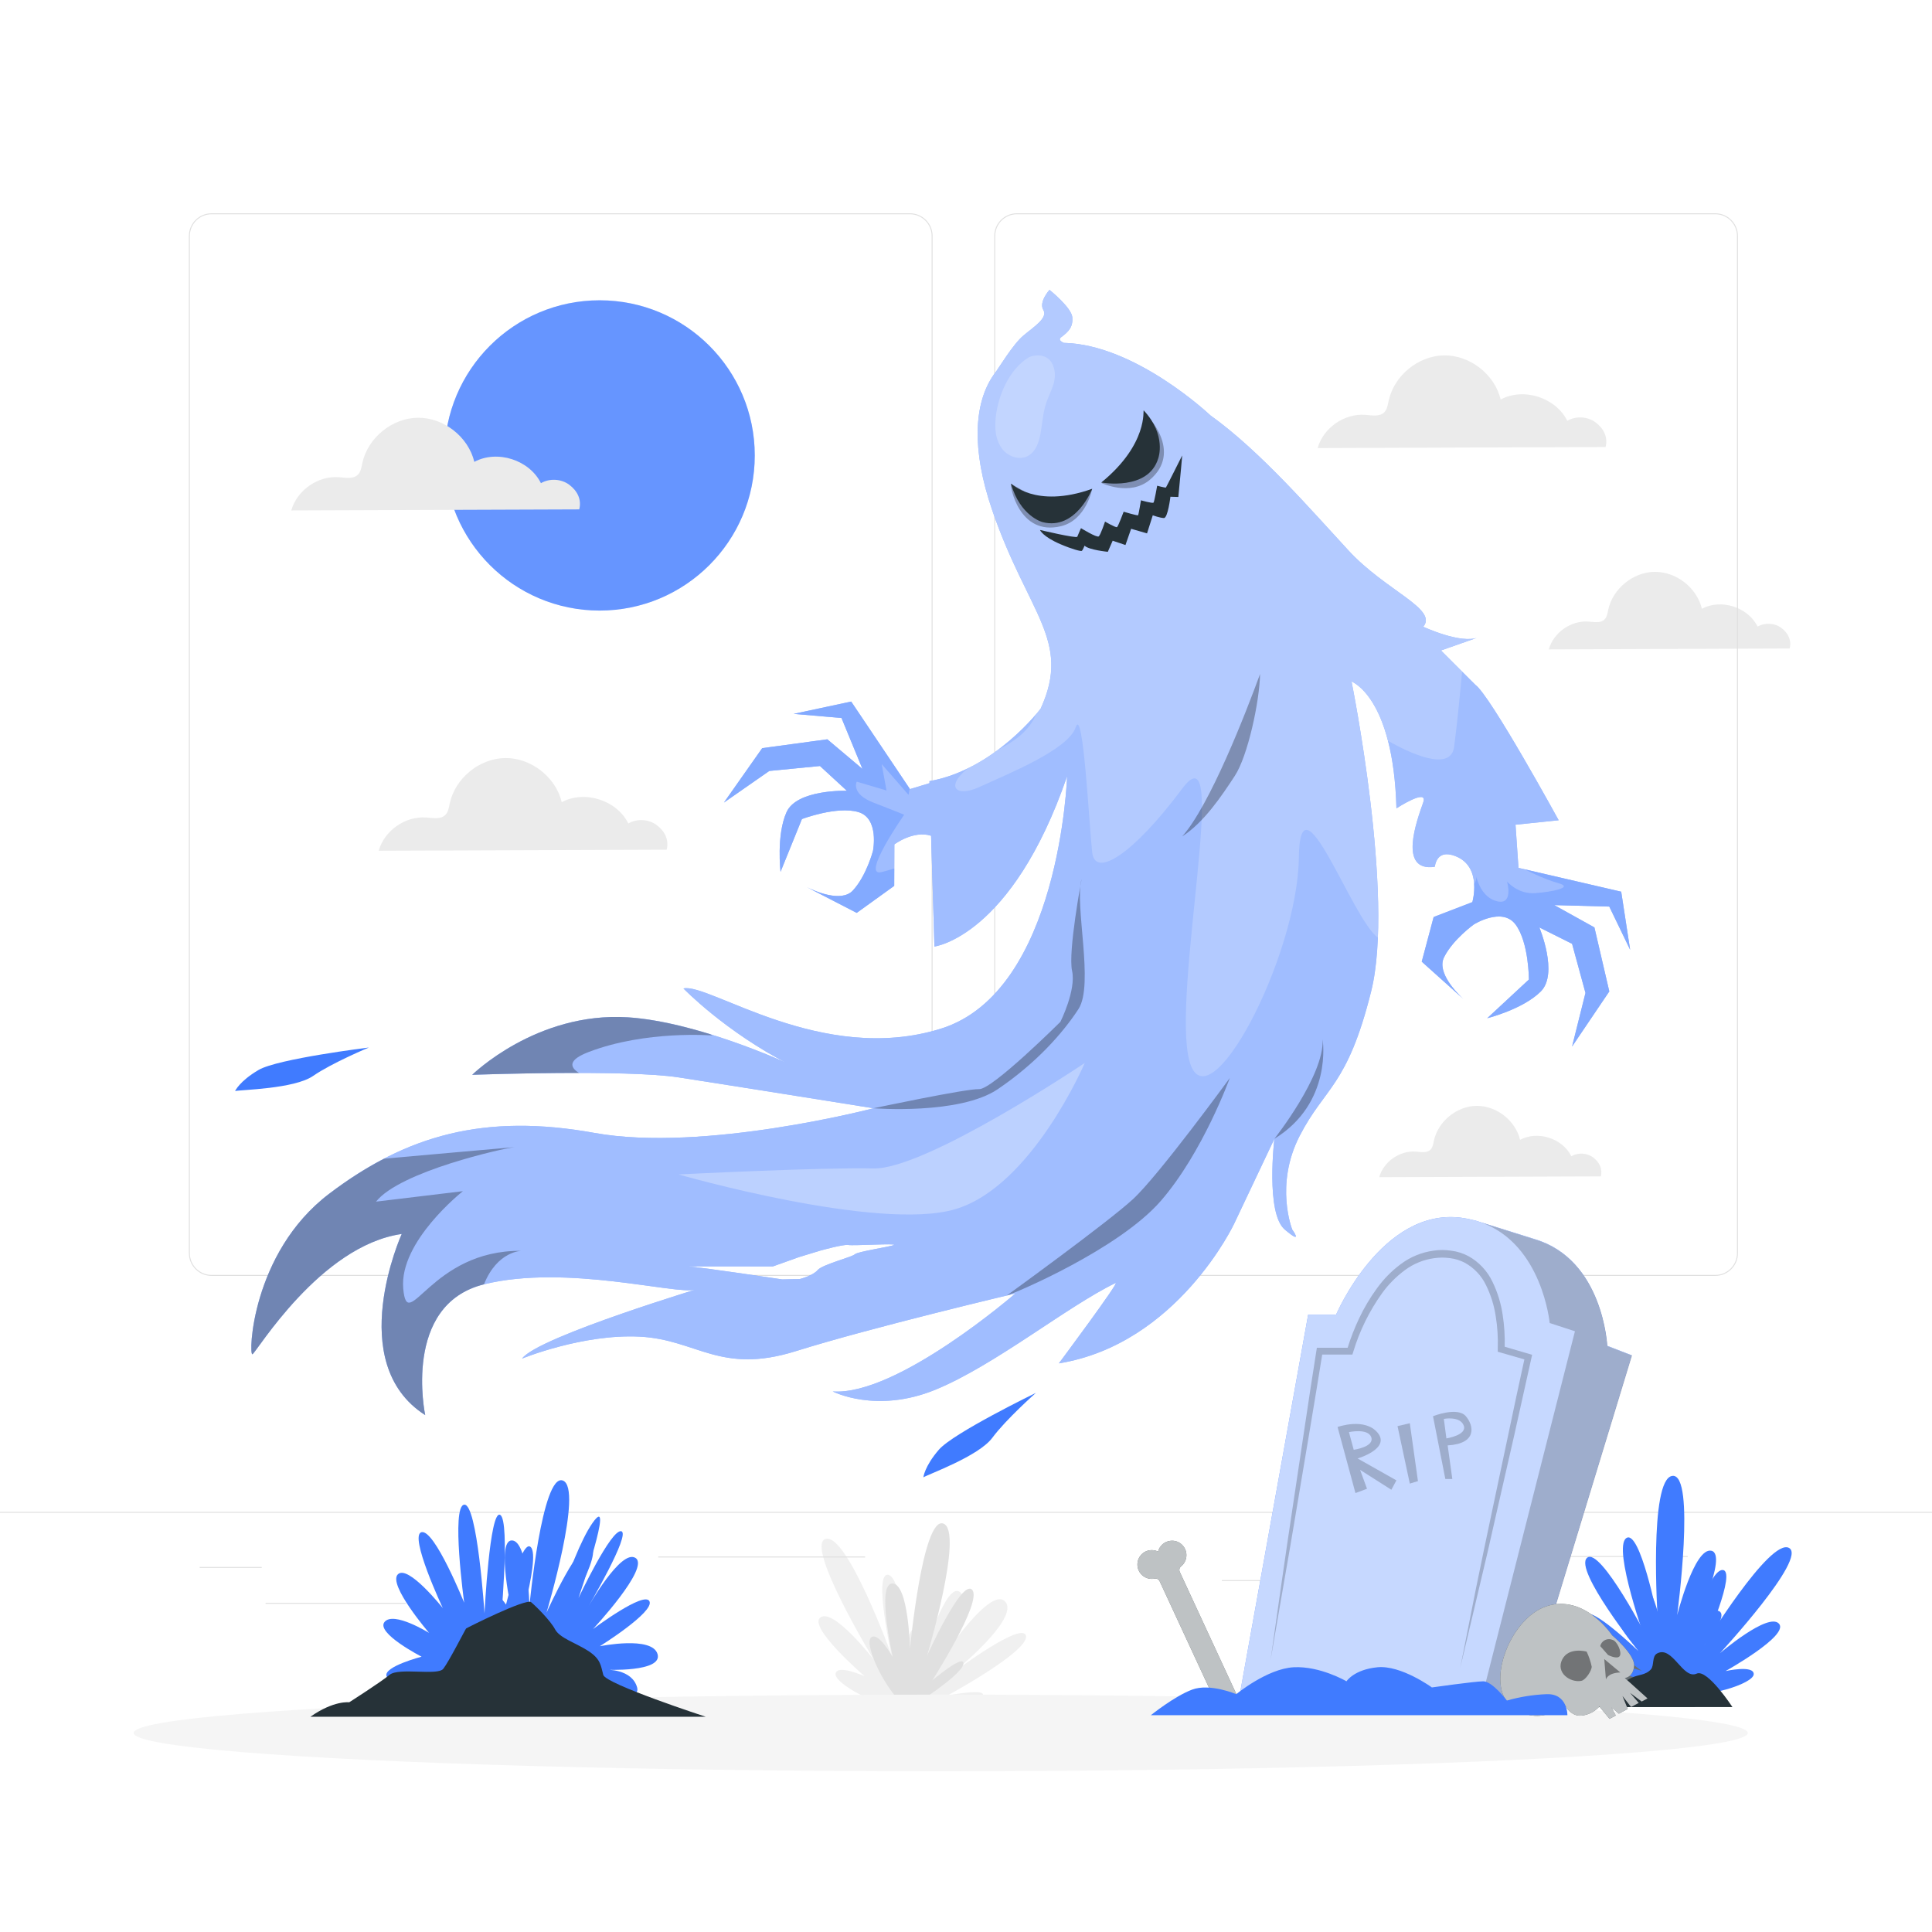<svg class="animated" id="freepik_stories-evil-ghost" xmlns="http://www.w3.org/2000/svg" viewBox="0 0 500 500" version="1.1" xmlns:xlink="http://www.w3.org/1999/xlink" xmlns:svgjs="http://svgjs.com/svgjs"><style>svg#freepik_stories-evil-ghost:not(.animated) .animable {opacity: 0;}svg#freepik_stories-evil-ghost.animated #freepik--background-complete--inject-101 {animation: 3s Infinite  linear wind;animation-delay: 0s;}svg#freepik_stories-evil-ghost.animated #freepik--Moon--inject-101 {animation: 1.5s Infinite  linear wind;animation-delay: 0s;}svg#freepik_stories-evil-ghost.animated #freepik--Ghost--inject-101 {animation: 3s Infinite  linear floating;animation-delay: 0s;}            @keyframes wind {                0% {                    transform: rotate( 0deg );                }                25% {                    transform: rotate( 1deg );                }                75% {                    transform: rotate( -1deg );                }            }                    @keyframes floating {                0% {                    opacity: 1;                    transform: translateY(0px);                }                50% {                    transform: translateY(-10px);                }                100% {                    opacity: 1;                    transform: translateY(0px);                }            }        </style><g id="freepik--background-complete--inject-101" class="animable" style="transform-origin: 250px 248.758px;"><g id="elf2rc6cu18r6" class="animable" style="transform-origin: 238.684px 418.268px;"><path d="M235.028,442.217s5.897-15.167,4.499-17.851c-1.398-2.684-3.939,8.126-3.939,8.126,0,0-1.697-24.009-5.675-24.917-3.978-.908,.778,20.666,.778,20.666,0,0-11.488-31.579-17.013-29.98-5.525,1.598,12.418,31.199,12.418,31.199,0,0-10.361-13.355-13.763-10.884s11.437,15.233,11.437,15.233c0,0-7.055-3.177-7.53-.701-.475,2.476,11.116,9.002,18.787,9.11Z" style="fill: rgb(240, 240, 240); transform-origin: 225.784px 420.21px;" id="elc7ooofwk12l" class="animable"></path><path d="M236.075,442.317s16.249-.888,18.117-3.269c1.868-2.381-9.028-.234-9.028-.234,0,0,21.168-11.454,20.354-15.452-.814-3.998-18.503,9.237-18.503,9.237,0,0,16.903-13.69,13.167-18.063-3.736-4.373-16.173,14.381-16.173,14.381,0,0,7.888-14.949,4.234-17.028-3.655-2.079-9.155,16.704-9.155,16.704,0,0-.017-7.737-2.469-7.148-2.451,.589-3.612,13.841-.545,20.872Z" style="fill: rgb(240, 240, 240); transform-origin: 249.885px 427.023px;" id="elqip57lgy3e" class="animable"></path><path d="M235.054,442.317s13.783-8.652,14.262-11.64c.48-2.988-8.01,4.171-8.01,4.171,0,0,12.965-20.278,10.315-23.381s-11.707,17.047-11.707,17.047c0,0,9.625-32.195,4.238-34.21s-8.652,32.446-8.652,32.446c0,0-.345-16.899-4.549-16.946-4.204-.047,.088,19.048,.088,19.048,0,0-3.765-6.76-5.624-5.056-1.859,1.703,3.549,13.857,9.639,18.521Z" style="fill: rgb(224, 224, 224); transform-origin: 238.511px 418.268px;" id="el0qqcv10e17b" class="animable"></path></g><path d="M169.981,213.549c-2.08-1.571-5.114-1.749-7.363-.432-2.985-6.033-11.305-8.696-17.239-5.517-1.548-6.501-7.953-11.498-14.635-11.418-6.682,.08-12.965,5.23-14.356,11.766-.221,1.039-.367,2.177-1.11,2.935-1.207,1.233-3.222,.819-4.942,.685-5.412-.422-10.857,3.377-12.329,8.602l74.526-.271c.653-2.523-.471-4.78-2.55-6.351Z" style="fill: rgb(235, 235, 235); transform-origin: 135.363px 208.176px;" id="elpmi1239eeql" class="animable"></path><path d="M412.326,299.562c-1.6-1.209-3.936-1.346-5.667-.332-2.297-4.643-8.7-6.692-13.266-4.246-1.191-5.003-6.12-8.848-11.263-8.787-5.142,.062-9.978,4.025-11.048,9.055-.17,.799-.283,1.675-.854,2.259-.929,.949-2.48,.63-3.803,.527-4.165-.325-8.355,2.599-9.488,6.62l57.352-.209c.502-1.942-.362-3.678-1.963-4.888Z" style="fill: rgb(235, 235, 235); transform-origin: 385.684px 295.427px;" id="el3n4k0629xj3" class="animable"></path><path d="M412.972,109.341c-2.08-1.571-5.114-1.749-7.363-.432-2.985-6.033-11.305-8.696-17.239-5.517-1.548-6.501-7.953-11.498-14.635-11.418-6.682,.08-12.965,5.23-14.356,11.767-.221,1.039-.367,2.177-1.11,2.935-1.207,1.233-3.222,.819-4.942,.685-5.412-.422-10.857,3.377-12.329,8.602l74.526-.271c.653-2.523-.471-4.78-2.55-6.351Z" style="fill: rgb(235, 235, 235); transform-origin: 378.354px 103.968px;" id="elnsz12etgbmn" class="animable"></path><path d="M461.031,162.52c-1.74-1.314-4.278-1.463-6.16-.361-2.497-5.047-9.457-7.274-14.42-4.615-1.295-5.438-6.653-9.618-12.243-9.551-5.59,.067-10.846,4.375-12.009,9.843-.185,.869-.307,1.821-.929,2.456-1.01,1.031-2.695,.685-4.134,.573-4.527-.353-9.082,2.825-10.313,7.196l62.342-.227c.546-2.111-.394-3.999-2.133-5.313Z" style="fill: rgb(235, 235, 235); transform-origin: 432.072px 158.027px;" id="elvzcuu4l5wkp" class="animable"></path><g id="elkum5639fb8" class="animable" style="transform-origin: 250px 235.135px;"><g id="elrp0pig6virf" class="animable" style="transform-origin: 250px 223.358px;"><g id="elxhppkpxwiki" class="animable" style="transform-origin: 249.333px 192.699px;"><path d="M443.92,330.198h-180.746c-3.232,0-5.862-2.63-5.862-5.862V61.062c0-3.232,2.63-5.862,5.862-5.862h180.746c3.232,0,5.862,2.629,5.862,5.862V324.335c0,3.233-2.63,5.862-5.862,5.862ZM263.174,55.45c-3.095,0-5.612,2.518-5.612,5.612V324.335c0,3.095,2.518,5.612,5.612,5.612h180.746c3.095,0,5.612-2.517,5.612-5.612V61.062c0-3.094-2.518-5.612-5.612-5.612h-180.746Z" style="fill: rgb(224, 224, 224); transform-origin: 353.547px 192.699px;" id="elxmtc8jkl2il" class="animable"></path><path d="M235.493,330.198H54.746c-3.232,0-5.862-2.63-5.862-5.862V61.062c0-3.232,2.629-5.862,5.862-5.862H235.493c3.232,0,5.862,2.629,5.862,5.862V324.335c0,3.233-2.63,5.862-5.862,5.862ZM54.746,55.45c-3.094,0-5.612,2.518-5.612,5.612V324.335c0,3.095,2.518,5.612,5.612,5.612H235.493c3.095,0,5.612-2.517,5.612-5.612V61.062c0-3.094-2.518-5.612-5.612-5.612H54.746Z" style="fill: rgb(224, 224, 224); transform-origin: 145.119px 192.699px;" id="ellvkdbt926t" class="animable"></path></g><rect x="0" y="391.267" width="500" height=".25" style="fill: rgb(224, 224, 224); transform-origin: 250px 391.392px;" id="elr34b3moxhur" class="animable"></rect></g><rect x="51.672" y="405.531" width="16.06" height=".25" style="fill: rgb(224, 224, 224); transform-origin: 59.702px 405.656px;" id="elqpueqi1f11" class="animable"></rect><rect x="170.352" y="402.821" width="53.53" height=".25" style="fill: rgb(224, 224, 224); transform-origin: 197.117px 402.946px;" id="elqepf89cxmm" class="animable"></rect><rect x="68.732" y="414.821" width="36.25" height=".25" style="fill: rgb(224, 224, 224); transform-origin: 86.857px 414.946px;" id="elka8pxl7efzf" class="animable"></rect><rect x="378.352" y="402.691" width="43.19" height=".25" style="fill: rgb(224, 224, 224); transform-origin: 399.947px 402.816px;" id="elj33phqdsgv" class="animable"></rect><rect x="430.452" y="402.691" width="6.33" height=".25" style="fill: rgb(224, 224, 224); transform-origin: 433.617px 402.816px;" id="elidlesdph6ur" class="animable"></rect><rect x="316.212" y="408.921" width="53.89" height=".25" style="fill: rgb(224, 224, 224); transform-origin: 343.157px 409.046px;" id="elceuvno8ahs" class="animable"></rect></g></g><g id="freepik--Shadow--inject-101" class="animable" style="transform-origin: 243.459px 448.487px;"><ellipse cx="243.459" cy="448.487" rx="208.875" ry="9.915" style="fill: rgb(245, 245, 245); transform-origin: 243.459px 448.487px;" id="el4mxx0p72h5a" class="animable"></ellipse></g><g id="freepik--Plant--inject-101" class="animable animator-active" style="transform-origin: 131.493px 413.688px;"><g id="eli5d135bj9ue" class="animable" style="transform-origin: 131.493px 413.688px;"><path d="M139.922,429.872s7.395-27.126,13.411-35.717c6.016-8.591-3.623,19.413-3.623,19.413,0,0,8.416-17.852,11.059-17.291,2.643,.561-8.7,19.846-8.7,19.846,0,0,8.645-15.432,12.424-12.911,3.779,2.521-11.025,18.386-11.025,18.386,0,0,13.296-9.963,14.614-7.185,1.318,2.778-12.843,11.626-12.843,11.626,0,0,13.519-2.738,14.932,2.028s-13.445,4.056-13.445,4.056c0,0,6.868-.311,8.179,4.657,1.311,4.968-18.068,3.15-24.983-6.908Z" style="fill: rgb(64, 123, 255); transform-origin: 155.094px 415.979px;" id="elgvob3tc1vw" class="animable"></path><path d="M109.105,428.749s-9.767,2.542-9.085,4.975c.683,2.433,9.085,2.102,9.085,2.102,.483,1.948,1.312,3.793,2.447,5.448h20.049c2.386-4.792,8.787-18.217,7.138-20.954-2.028-3.38-6.32,7.55-6.32,7.55,0,0,7.74-24.747,4.948-27.471-2.792-2.724-7.922,21.313-7.922,21.313,0,0,2.704-28.16,0-29.661-2.704-1.501-4.056,25.483-4.056,25.483,0,0-1.845-28.552-5.259-28.126-3.414,.426,0,25.375,0,25.375,0,0-7.645-19.014-11.025-18.257-3.38,.757,5.495,19.65,5.495,19.65,0,0-9.031-11.397-11.647-8.727-2.616,2.67,8.111,15.162,8.111,15.162,0,0-9.173-5.712-11.538-2.859-2.366,2.853,9.578,8.997,9.578,8.997Z" style="fill: rgb(64, 123, 255); transform-origin: 119.111px 415.339px;" id="elywf9juvck2" class="animable"></path><path d="M136.569,431.176s13.783-8.652,14.262-11.64c.48-2.988-8.01,4.171-8.01,4.171,0,0,12.965-20.278,10.315-23.381s-11.707,17.047-11.707,17.047c0,0,9.625-32.195,4.238-34.21-5.387-2.014-8.652,32.445-8.652,32.445,0,0-.345-16.899-4.549-16.946-4.204-.047,.088,19.048,.088,19.048,0,0-3.765-6.76-5.624-5.056-1.859,1.703,3.549,13.857,9.639,18.521Z" style="fill: rgb(64, 123, 255); transform-origin: 140.026px 407.127px;" id="eln1wa40ipvws" class="animable"></path><path d="M80.326,444.297h102.334s-25.886-8.444-26.533-10.836c-.647-2.392-.63-4.052-3.788-6.137-3.158-2.085-7.474-3.362-8.682-5.644-1.209-2.281-4.912-5.959-6.205-7.04-1.294-1.081-16.641,6.648-16.82,6.81-.179,.162-4.443,8.555-5.907,10.427-1.464,1.873-11.5-.409-13.9,1.566-2.4,1.975-10.453,7.108-10.453,7.108,0,0-3.967-.536-10.044,3.745Z" style="fill: rgb(38, 50, 56); transform-origin: 131.493px 429.417px;" id="elbg8ullbmk3" class="animable"></path></g></g><g id="freepik--Grave--inject-101" class="animable" style="transform-origin: 379.021px 379.904px;"><g id="elwghv1fptrj" class="animable" style="transform-origin: 379.021px 379.904px;"><path d="M405.795,432.26c2.22-1.104,4.552-.714,6.381-2.722,1.104-1.216,.245-4.228,2.008-5.176,5.053-2.666,8.4,8.612,12.862,6.559,3.458-1.584,11.602,10.866,11.602,10.866h-40.863c2.131-4.507,3.681-7.363,8.01-9.527Z" style="fill: rgb(38, 50, 56); transform-origin: 418.217px 432.869px;" id="el28pyqijnsu7" class="animable"></path><g id="elva8aopfglko"><g style="opacity: 0.3; transform-origin: 418.217px 432.869px;" class="animable"><path d="M405.795,432.26c2.22-1.104,4.552-.714,6.381-2.722,1.104-1.216,.245-4.228,2.008-5.176,5.053-2.666,8.4,8.612,12.862,6.559,3.458-1.584,11.602,10.866,11.602,10.866h-40.863c2.131-4.507,3.681-7.363,8.01-9.527Z" style="fill: rgb(255, 255, 255); transform-origin: 418.217px 432.869px;" id="el85jcgbtj78c" class="animable"></path></g></g><path d="M453.865,433.264c.011-2.432-7.296-.792-7.296-.792,0,0,16.6-9.237,13.822-12.271-2.778-3.034-15.261,7.642-15.261,7.642,0,0,22.791-24.665,17.849-27.253-4.942-2.588-21.977,25.234-21.977,25.234,0,0,8.713-19.623,4.73-19.511-3.983,.112-10.207,22.601-10.207,22.601,0,0-.324-10.721-2.175-8.489-1.852,2.231,.837,17.849,.837,17.849,7.307,1.428,19.667-2.577,19.679-5.009Z" style="fill: rgb(64, 123, 255); transform-origin: 448.19px 419.497px;" id="elrnoi1ih4tre" class="animable"></path><path d="M433.361,419.475c-1.885-.692-2.677,5.422-2.677,5.422,0,0-2.465-15.439-5.578-14.168-3.112,1.272,1.662,13.933,1.662,13.933,0,0-12.628-24.587-16.053-21.486-3.425,3.101,13.309,24.119,13.309,24.119,0,0-12.74-12.282-13.755-9.159s14.603,14.279,14.603,14.279c0,0-8.434-2.789-7.184-.714s14.045,4.395,14.045,4.395c3.135-5.266,3.514-15.93,1.629-16.622Z" style="fill: rgb(64, 123, 255); transform-origin: 422.364px 419.501px;" id="el96ccf2gg53g" class="animable"></path><path d="M445.331,417.333c-1.528-2.209-7.106,3.938-7.106,3.938,0,0,9.081-18.953,4.685-19.935-4.395-.982-8.858,16.655-8.858,16.655,0,0,4.886-36.791-1.249-36.033-6.136,.759-3.804,36.814-3.804,36.814,0,0-4.619-23.326-8.155-20.683-3.536,2.644,5.176,26.975,5.176,26.975,0,0-7.162-9.538-7.385-6.292-.223,3.246,12.137,15.618,12.137,15.618,7.497-3.414,16.086-14.848,14.558-17.057Z" style="fill: rgb(64, 123, 255); transform-origin: 432.07px 408.168px;" id="eln1z20xqlw2q" class="animable"></path><path d="M422.183,434.256c1.729-.937,3.614-.625,5.076-2.231,.881-.97,.201-3.369,1.606-4.116,3.983-2.131,6.638,6.861,10.241,5.221,2.767-1.261,9.248,8.657,9.248,8.657h-32.586c1.729-3.592,2.956-5.868,6.414-7.53Z" style="fill: rgb(38, 50, 56); transform-origin: 432.061px 434.684px;" id="el0qamtfkz93o" class="animable"></path><g id="freepik--freepik--Grave--inject-2--inject-101" class="animable" style="transform-origin: 360.37px 379.904px;"><path d="M331.636,439.016l-.558,2.398,63.186,1.294,28.023-91.956-6.359-2.465s-1.038-22.334-18.719-27.588h0l-14.246-4.462c-.424-.145-.859-.29-1.305-.413h-.111c-1.121-.303-2.262-.53-3.414-.68-20.538-2.599-32.351,25.078-32.351,25.078h-7.229l-17.849,99.152,10.932-.357Z" style="fill: rgb(64, 123, 255); transform-origin: 371.495px 378.84px;" id="elkxw0tjwef7l" class="animable"></path><g id="el3v73z6jrh5e"><path d="M331.636,439.016l-.558,2.398,63.186,1.294,28.023-91.956-6.359-2.465s-1.038-22.334-18.719-27.588h0l-14.246-4.462c-.424-.145-.859-.29-1.305-.413h-.111c-1.121-.303-2.262-.53-3.414-.68-20.538-2.599-32.351,25.078-32.351,25.078h-7.229l-17.849,99.152,10.932-.357Z" style="fill: rgb(255, 255, 255); isolation: isolate; opacity: 0.7; transform-origin: 371.495px 378.84px;" class="animable"></path></g><g id="elrg4q8mjag1s"><path d="M331.736,439.083l52.186-1.383,23.672-93.172-6.537-2.131s-1.896-20.214-17.514-25.948l13.744,4.328h0c17.682,5.277,18.708,27.588,18.708,27.588l6.381,2.454-28.034,91.956-63.186-1.294,.58-2.399Z" style="isolation: isolate; opacity: 0.2; transform-origin: 376.766px 379.612px;" class="animable"></path></g><g id="el4g9ntpas113"><g style="opacity: 0.2; transform-origin: 363.491px 375.895px;" class="animable"><polygon points="361.678 369.081 364.858 383.951 366.966 383.315 364.858 368.333 361.678 369.081" id="elrp62lx5dbn9" class="animable" style="transform-origin: 364.322px 376.142px;"></polygon><path d="M356.569,370.832c-3.347-4.072-10.408-1.528-10.408-1.528l4.63,17.102,2.99-1.116-1.785-4.886,8.088,5.143,1.305-2.432-10.04-5.667s8.523-2.499,5.221-6.615Zm-6.225,4.373l-1.238-4.574s4.83-1.049,5.745,1.238c1.015,2.577-4.507,3.336-4.507,3.336Z" id="el3p7ya7hbzo6" class="animable" style="transform-origin: 353.775px 377.463px;"></path><path d="M379.36,366.515c-2.153-2.543-8.501,0-8.501,0l3.191,16.243h1.807l-1.205-8.69c7.575-.435,6.872-5.02,4.708-7.552Zm-5.031,5.745l-.669-5.054s4.15-.803,5.143,1.696c.993,2.499-4.473,3.358-4.473,3.358Z" id="elzsyx5df48u" class="animable" style="transform-origin: 375.84px 374.071px;"></path></g></g><g id="ely5ya2n6eric"><path d="M328.824,429.611l3.436-19.902c1.168-6.604,2.305-13.253,3.414-19.946l3.347-19.958c1.078-6.411,2.134-12.825,3.168-19.244h7.809l.201-.636c1.644-5.473,4.18-10.637,7.508-15.283,1.651-2.279,3.646-4.289,5.913-5.957,2.217-1.646,4.816-2.701,7.552-3.068,.68-.096,1.366-.149,2.053-.156,.679,.009,1.357,.057,2.03,.145,1.341,.162,2.641,.567,3.837,1.194,2.398,1.317,4.321,3.354,5.5,5.823,1.24,2.525,2.083,5.227,2.499,8.01,.458,2.805,.633,5.649,.524,8.489v.703l.647,.19,6.247,1.796c-1.406,6.426-2.8,12.874-4.139,19.322l-4.25,20.08c-1.421,6.693-2.815,13.387-4.183,20.08l-4.016,20.281,4.73-20.002c1.606-6.656,3.153-13.331,4.641-20.024l4.585-20.08c1.487-6.693,2.975-13.387,4.462-20.08l.178-.77-.759-.223-6.348-1.863c.081-2.739-.091-5.48-.513-8.188-.426-2.974-1.31-5.864-2.622-8.568-1.331-2.833-3.521-5.175-6.258-6.693-1.389-.738-2.901-1.215-4.462-1.406-1.523-.238-3.073-.238-4.596,0-3.047,.419-5.937,1.605-8.4,3.447-2.418,1.789-4.538,3.951-6.281,6.403-1.743,2.396-3.256,4.95-4.518,7.63-1.178,2.472-2.178,5.026-2.99,7.642h-7.965l-.111,.703c-1.056,6.641-2.079,13.309-3.068,20.002l-3.001,20.013c-1.004,6.649-1.986,13.32-2.945,20.013l-2.856,20.08Z" style="isolation: isolate; opacity: 0.2; transform-origin: 362.67px 377.536px;" class="animable"></path></g><path d="M400.319,415.665c9.873-3.157,16.901,7.552,16.901,7.552,0,0,6.013,5.031,5.689,7.999s-2.41,3.046-2.41,3.046l5.879,5.288-1.506,.803-3.001-2.231,2.231,2.599-1.974,1.038-2.231-2.834,1.361,3.347-2.298,1.227-1.908-1.618,1.115,2.086-1.617,.87-2.633-3.191c-1.2,1.34-2.861,2.181-4.652,2.354-3.068,.301-4.652-3.347-4.652-3.347,0,0-4.652,6.537-12.729,1.517-8.088-5.031-1.439-23.349,8.434-26.506Z" style="fill: rgb(38, 50, 56); transform-origin: 407.323px 429.96px;" id="eljgm10bou13" class="animable"></path><g id="elh2sbupg3ceo"><path d="M400.319,415.665c9.873-3.157,16.901,7.552,16.901,7.552,0,0,6.013,5.031,5.689,7.999s-2.41,3.046-2.41,3.046l5.879,5.288-1.506,.803-3.001-2.231,2.231,2.599-1.974,1.038-2.231-2.834,1.361,3.347-2.298,1.227-1.908-1.618,1.115,2.086-1.617,.87-2.633-3.191c-1.2,1.34-2.861,2.181-4.652,2.354-3.068,.301-4.652-3.347-4.652-3.347,0,0-4.652,6.537-12.729,1.517-8.088-5.031-1.439-23.349,8.434-26.506Z" style="fill: rgb(255, 255, 255); isolation: isolate; opacity: 0.7; transform-origin: 407.323px 429.96px;" class="animable"></path></g><g id="el3kxwnstsxv4"><path d="M415.614,434.641l-.435-5.277,4.161,3.469c-3.347,.112-3.726,1.807-3.726,1.807Z" style="isolation: isolate; opacity: 0.4; transform-origin: 417.26px 432.002px;" class="animable"></path></g><g id="el8oojxgmsby4"><path d="M411.932,431.328c0,1.037-1.562,3.458-2.677,3.67-2.867,.569-6.727-2.131-4.931-5.578,1.696-3.269,6.292-1.986,6.292-1.986,.594,1.24,1.036,2.547,1.316,3.893Z" style="isolation: isolate; opacity: 0.4; transform-origin: 407.899px 431.13px;" class="animable"></path></g><g id="eluegwtc0rle9"><path d="M416.172,428.316s2.387,1.227,3.012,.268c.625-.959-.669-3.871-1.852-4.183-.132-.058-.269-.103-.409-.135-1.249-.287-2.494,.493-2.781,1.742l2.03,2.309Z" style="isolation: isolate; opacity: 0.4; transform-origin: 416.744px 426.578px;" class="animable"></path></g><path d="M295.603,402.113c-.973,.871-1.419,2.187-1.175,3.47,.383,2.022,2.333,3.35,4.355,2.967,.542-.115,1.091,.158,1.327,.658l15.049,32.474h6.314l-16.153-34.884c-.225-.505-.078-1.098,.357-1.439l.051-.042c1.573-1.336,1.765-3.695,.429-5.268-.818-.978-2.086-1.46-3.347-1.272-1.501,.204-2.728,1.298-3.101,2.767-1.36-.667-2.989-.442-4.116,.569h.011Z" style="fill: rgb(38, 50, 56); transform-origin: 307.918px 420.209px;" id="eltzd5z70kny" class="animable"></path><g id="elu6ggodi1yog"><path d="M295.603,402.113c-.973,.871-1.419,2.187-1.175,3.47,.383,2.022,2.333,3.35,4.355,2.967,.542-.115,1.091,.158,1.327,.658l15.049,32.474h6.314l-16.153-34.884c-.225-.505-.078-1.098,.357-1.439l.051-.042c1.573-1.336,1.765-3.695,.429-5.268-.818-.978-2.086-1.46-3.347-1.272-1.501,.204-2.728,1.298-3.101,2.767-1.36-.667-2.989-.442-4.116,.569h.011Z" style="fill: rgb(255, 255, 255); isolation: isolate; opacity: 0.7; transform-origin: 307.918px 420.209px;" class="animable"></path></g><path d="M400.277,438.447c-3.482,.14-6.935,.695-10.286,1.651,0,0-3.793-5.009-6.147-4.975-2.354,.034-13.275,1.584-13.275,1.584,0,0-7.988-5.823-14.09-5.221-6.102,.602-8.01,3.637-8.01,3.637,0,0-6.827-4.005-13.677-3.637-6.85,.368-14.848,6.961-14.848,6.961,0,0-6.827-2.9-11.435-1.171-4.607,1.729-10.665,6.615-10.665,6.615h107.797s.089-5.611-5.366-5.444Z" style="fill: rgb(64, 123, 255); transform-origin: 351.743px 437.667px;" id="ely9c8zv0icum" class="animable"></path></g></g></g><g id="freepik--Moon--inject-101" class="animable" style="transform-origin: 135.357px 117.866px;"><g id="el2x23t0e9btj" class="animable" style="transform-origin: 135.357px 117.866px;"><g id="freepik--freepik--Moon--inject-2--inject-101" class="animable" style="transform-origin: 155.183px 117.866px;"><circle cx="155.183" cy="117.866" r="40.15" style="fill: rgb(64, 123, 255); transform-origin: 155.183px 117.866px;" id="el3jkmh4i355r" class="animable"></circle><g id="elgms3y99015"><circle cx="155.183" cy="117.866" r="40.15" style="fill: rgb(255, 255, 255); isolation: isolate; opacity: 0.2; transform-origin: 155.183px 117.866px;" class="animable"></circle></g></g><path d="M147.356,125.48c-2.08-1.571-5.114-1.749-7.363-.432-2.985-6.033-11.305-8.696-17.239-5.517-1.548-6.501-7.953-11.498-14.635-11.418-6.682,.08-12.965,5.23-14.356,11.766-.221,1.039-.367,2.177-1.11,2.936-1.207,1.233-3.222,.819-4.942,.685-5.412-.422-10.857,3.377-12.329,8.602l74.526-.271c.653-2.523-.471-4.78-2.55-6.351Z" style="fill: rgb(235, 235, 235); transform-origin: 112.738px 120.107px;" id="elxtcod1ocl4" class="animable"></path></g></g><g id="freepik--Ghost--inject-101" class="animable" style="transform-origin: 241.355px 228.678px;"><g id="elc1n9u6xp2r4" class="animable" style="transform-origin: 241.355px 228.678px;"><path d="M421.875,245.796l-2.311-15.024-26.58-6.164-.771-11.171,11.172-1.156s-17.72-32.359-21.572-35.055l-8.899-8.887,9.635-3.385c-4.427,1.823-14.218-2.752-14.218-2.752,3.852-4.623-9.63-9.245-19.261-19.646-9.63-10.401-22.908-25.832-35.826-35.055,0,0-19.351-18.374-37.967-18.766-.937-.471-1.341-.949-.681-1.442,2.044-1.525,3.12-2.704,2.912-5.2-.208-2.496-5.897-7.072-5.897-7.072,0,0-2.839,3.12-1.591,5.2,1.248,2.08-2.496,4.368-5.2,6.656-2.704,2.288-6.538,8.656-7.034,9.275l-.018,.024c-.218,.28-.432,.564-.636,.86l-.072,.097h.008c-4.964,7.268-5.705,19.086-.305,34.838,9.246,26.966,20.654,33.699,12.565,51.419,0,0-11.806,15.776-28.791,18.774l.016,.521-5.057,1.534-15.21-22.653-14.864,3.181,12.359,1.069,5.427,13.185-9.098-7.667-16.852,2.288-9.898,14.069,11.73-8.171,13.115-1.279,6.973,6.415s-12.942-.435-15.62,5.529c-2.677,5.964-1.551,15.427-1.551,15.427l5.527-13.642s9.001-3.424,14.555-1.827c5.553,1.597,3.835,10.082,3.835,10.082,0,0-1.683,6.41-5.182,10.214-3.024,3.287-10.039,.099-11.893-.829l12.867,6.64,9.706-6.989,.04-10.731s4.931-3.714,9.501-2.237l.861,28.671s20.016-2.474,34.343-44.079c0,0-1.83,55.697-32.648,65.328-30.818,9.63-60.095-11.942-66.644-10.401,0,0,10.786,11.171,27.351,19.646l-1.011-.531s-22.963-10.534-40.768-11.645c-23.632-1.475-40.238,14.877-40.238,14.877,0,0,39.681-1.45,53.409,.666,13.727,2.116,50.442,7.992,50.442,7.992,0,0-43.933,11.497-72.224,6.379-28.291-5.118-48.616,.506-68.701,15.787-20.085,15.281-20.848,41.973-19.8,41.486s17.522-28.108,38.634-31.124c0,0-15.086,33.349,6.07,46.88,0,0-6.075-28.611,15.274-33.86,21.349-5.249,49.728,2.801,54.594,1.389,4.866-1.412-40.676,12.108-44.804,17.849,0,0,15.696-6.445,30.495-5.677,14.8,.768,20.743,9.9,40.395,3.74,19.651-6.16,56.784-14.921,56.784-14.921,0,0-30.575,26.529-47.259,25.362,0,0,11.208,5.836,26.554-.447,15.346-6.282,34.144-21.594,46.634-27.62,1.285-.62-14.675,20.803-14.675,20.803,30.724-4.996,45.376-36.166,45.376-36.166l10.401-21.957s-2.311,19.261,2.697,23.498c5.008,4.237,1.926,0,1.926,0,0,0-4.623-11.557,1.926-24.269,6.549-12.712,12.327-12.712,18.491-37.366,6.163-24.654-5.076-80.21-5.076-80.21,0,0,10.854,3.936,11.624,32.828,0,0,8.29-5.404,6.934-1.541-1.622,4.619-6.612,18.017,2.971,16.673,.397-2.248,1.687-4.146,5.258-2.806,7.18,2.697,4.484,11.942,4.484,11.942l-10.016,3.852-3.082,11.557,10.781,9.665c-1.527-1.403-7-6.827-5.003-10.821,2.311-4.623,7.704-8.475,7.704-8.475,0,0,7.319-4.623,10.786,0,3.467,4.623,3.467,14.253,3.467,14.253l-10.786,10.015s9.245-2.311,13.868-6.934c4.623-4.623-.385-16.565-.385-16.565l8.475,4.237,3.467,12.712-3.467,13.868,9.63-14.253-3.852-16.565-10.401-5.778,14.253,.385,5.393,11.172Zm-190.531,76.406c-.963,.482-9.391,1.685-10.113,2.408-.722,.722-8.428,2.648-9.632,4.093-1.204,1.445-4.575,2.301-4.575,2.301l-4.575,.107s-20.941-3.163-24.428-3.373l22.02,.002,6.742-2.408,5.538-1.686s6.02-1.685,7.224-1.445c1.204,.241,12.762-.482,11.799,0Z" style="fill: rgb(64, 123, 255); transform-origin: 243.459px 220.623px;" id="elwzwvva5pz3" class="animable"></path><g id="el1fjw3i4p17vh"><path d="M421.875,245.796l-2.311-15.024-26.58-6.164-.771-11.171,11.172-1.156s-17.72-32.359-21.572-35.055l-8.899-8.887,9.635-3.385c-4.427,1.823-14.218-2.752-14.218-2.752,3.852-4.623-9.63-9.245-19.261-19.646-9.63-10.401-22.908-25.832-35.826-35.055,0,0-19.351-18.374-37.967-18.766-.937-.471-1.341-.949-.681-1.442,2.044-1.525,3.12-2.704,2.912-5.2-.208-2.496-5.897-7.072-5.897-7.072,0,0-2.839,3.12-1.591,5.2,1.248,2.08-2.496,4.368-5.2,6.656-2.704,2.288-6.538,8.656-7.034,9.275l-.018,.024c-.218,.28-.432,.564-.636,.86l-.072,.097h.008c-4.964,7.268-5.705,19.086-.305,34.838,9.246,26.966,20.654,33.699,12.565,51.419,0,0-11.806,15.776-28.791,18.774l.016,.521-5.057,1.534-15.21-22.653-14.864,3.181,12.359,1.069,5.427,13.185-9.098-7.667-16.852,2.288-9.898,14.069,11.73-8.171,13.115-1.279,6.973,6.415s-12.942-.435-15.62,5.529c-2.677,5.964-1.551,15.427-1.551,15.427l5.527-13.642s9.001-3.424,14.555-1.827c5.553,1.597,3.835,10.082,3.835,10.082,0,0-1.683,6.41-5.182,10.214-3.024,3.287-10.039,.099-11.893-.829l12.867,6.64,9.706-6.989,.04-10.731s4.931-3.714,9.501-2.237l.861,28.671s20.016-2.474,34.343-44.079c0,0-1.83,55.697-32.648,65.328-30.818,9.63-60.095-11.942-66.644-10.401,0,0,10.786,11.171,27.351,19.646l-1.011-.531s-22.963-10.534-40.768-11.645c-23.632-1.475-40.238,14.877-40.238,14.877,0,0,39.681-1.45,53.409,.666,13.727,2.116,50.442,7.992,50.442,7.992,0,0-43.933,11.497-72.224,6.379-28.291-5.118-48.616,.506-68.701,15.787-20.085,15.281-20.848,41.973-19.8,41.486s17.522-28.108,38.634-31.124c0,0-15.086,33.349,6.07,46.88,0,0-6.075-28.611,15.274-33.86,21.349-5.249,49.728,2.801,54.594,1.389,4.866-1.412-40.676,12.108-44.804,17.849,0,0,15.696-6.445,30.495-5.677,14.8,.768,20.743,9.9,40.395,3.74,19.651-6.16,56.784-14.921,56.784-14.921,0,0-30.575,26.529-47.259,25.362,0,0,11.208,5.836,26.554-.447,15.346-6.282,34.144-21.594,46.634-27.62,1.285-.62-14.675,20.803-14.675,20.803,30.724-4.996,45.376-36.166,45.376-36.166l10.401-21.957s-2.311,19.261,2.697,23.498c5.008,4.237,1.926,0,1.926,0,0,0-4.623-11.557,1.926-24.269,6.549-12.712,12.327-12.712,18.491-37.366,6.163-24.654-5.076-80.21-5.076-80.21,0,0,10.854,3.936,11.624,32.828,0,0,8.29-5.404,6.934-1.541-1.622,4.619-6.612,18.017,2.971,16.673,.397-2.248,1.687-4.146,5.258-2.806,7.18,2.697,4.484,11.942,4.484,11.942l-10.016,3.852-3.082,11.557,10.781,9.665c-1.527-1.403-7-6.827-5.003-10.821,2.311-4.623,7.704-8.475,7.704-8.475,0,0,7.319-4.623,10.786,0,3.467,4.623,3.467,14.253,3.467,14.253l-10.786,10.015s9.245-2.311,13.868-6.934c4.623-4.623-.385-16.565-.385-16.565l8.475,4.237,3.467,12.712-3.467,13.868,9.63-14.253-3.852-16.565-10.401-5.778,14.253,.385,5.393,11.172Zm-190.531,76.406c-.963,.482-9.391,1.685-10.113,2.408-.722,.722-8.428,2.648-9.632,4.093-1.204,1.445-4.575,2.301-4.575,2.301l-4.575,.107s-20.941-3.163-24.428-3.373l22.02,.002,6.742-2.408,5.538-1.686s6.02-1.685,7.224-1.445c1.204,.241,12.762-.482,11.799,0Z" style="fill: rgb(255, 255, 255); opacity: 0.5; transform-origin: 243.459px 220.623px;" class="animable"></path></g><g id="eljq2bemgvle"><path d="M376.332,193.251c.824-6.317,1.645-14.949,2.055-19.445l-5.474-5.466,9.635-3.385c-4.427,1.823-14.218-2.752-14.218-2.752,3.852-4.623-9.63-9.245-19.261-19.646-9.63-10.401-22.908-25.832-35.826-35.055,0,0-19.351-18.374-37.967-18.766-.937-.471-1.341-.949-.681-1.442,2.044-1.525,3.12-2.704,2.912-5.2-.208-2.496-5.897-7.072-5.897-7.072,0,0-2.839,3.12-1.591,5.2,1.248,2.08-2.496,4.368-5.2,6.656-2.704,2.288-6.538,8.656-7.034,9.275l-.018,.024c-.218,.28-.432,.564-.636,.86l-.072,.097h.008c-4.964,7.268-5.705,19.086-.305,34.838,9.246,26.966,20.654,33.699,12.565,51.419,0,0-.435,.581-1.253,1.536-1.135,2.895-3.769,6.096-9.605,8.989h0c-2.373,1.781-5.08,3.516-8.062,4.968-5.914,4.864-2.82,7.492,2.988,4.82,7.574-3.484,23.059-9.678,24.995-15.485,1.935-5.807,3.509,25.71,4.271,32.405,.762,6.695,10.601,.501,23.295-16.532,12.695-17.034-2.86,53,1.855,70.456,4.715,17.456,28.015-26.712,28.331-52.649,.278-22.791,13.761,15.987,20.443,20.74,1.095-27.154-6.814-66.266-6.814-66.266,0,0,6.053,2.2,9.439,15.348,5.161,2.925,16.233,8.341,17.122,1.531Z" style="fill: rgb(255, 255, 255); opacity: 0.2; transform-origin: 314.885px 176.772px;" class="animable"></path></g><g id="el6qxo8kg2hy"><path d="M296.345,107.239c.47-.083,9.904,9.653,1.213,16.949-5.159,4.331-12.544,.794-12.544,.794,0,0,9.286-5.691,9.676-5.757s1.654-11.987,1.654-11.987Z" style="opacity: 0.3; transform-origin: 293.118px 116.79px;" class="animable"></path></g><path d="M295.992,106.213c-.243-.26,1.278,8.645-10.977,18.659,0,0,12.182,2.291,14.748-6.28,0,0,2.212-5.98-3.771-12.38Z" style="fill: rgb(38, 50, 56); transform-origin: 292.589px 115.679px;" id="elpmhg8lpj6e" class="animable"></path><path d="M269.151,137.153s9.456,2.251,9.651,1.747c.195-.504,.956-2.212,.956-2.212,0,0,4.112,2.536,4.601,2.129s1.623-3.834,1.623-3.834c0,0,2.792,1.64,3.106,1.431s1.712-3.983,1.712-3.983c0,0,3.6,1.087,3.74,.909,.139-.177,.744-3.863,.744-3.863,0,0,3.035,.88,3.255,.592,.221-.288,.94-4.365,.94-4.365,0,0,2.152,.588,2.269,.457,.117-.132,4.208-8.295,4.208-8.295,0,0-.458,5.36-1.002,10.752l-2.046-.06s-.669,5.526-1.684,5.508c-1.016-.018-2.886-.702-2.886-.702l-1.484,4.674-4.118-1.188-1.463,4.203-3.312-1.117-1.255,2.872s-4.957-.486-6.018-1.593c0,0-.461,1.146-.688,1.339s-2.507-.418-5.495-1.69c-4.73-2.013-5.354-3.712-5.354-3.712Z" style="fill: rgb(38, 50, 56); transform-origin: 287.553px 130.337px;" id="ellotijsdnrxm" class="animable"></path><path d="M238.97,382.333c1.244-.792,14.312-5.46,17.843-10.233s11.27-11.623,11.27-11.623c0,0-21.373,10.371-25.116,14.715s-3.997,7.142-3.997,7.142Z" style="fill: rgb(64, 123, 255); transform-origin: 253.526px 371.406px;" id="el0eu24d9orjzc" class="animable"></path><path d="M60.835,282.364c1.434-.347,15.309-.538,20.194-3.912,4.885-3.374,14.424-7.353,14.424-7.353,0,0-23.579,2.901-28.526,5.8-4.947,2.899-6.092,5.465-6.092,5.465Z" style="fill: rgb(64, 123, 255); transform-origin: 78.144px 276.732px;" id="elrpuuo39811" class="animable"></path><g id="el15frxm7tvy6"><path d="M329.807,294.719s12.935-16.346,12.489-25.709c0,0,2.665,16.418-12.489,25.709Z" style="opacity: 0.3; transform-origin: 336.142px 281.865px;" class="animable"></path></g><g id="ellvs3zm730rl"><path d="M260.548,335.276c2.185-.615,29.003-11.978,39.876-24.492,10.872-12.513,17.847-31.796,17.847-31.796,0,0-18.391,25.232-25.094,31.386-6.703,6.154-32.629,24.902-32.629,24.902Z" style="opacity: 0.3; transform-origin: 289.41px 307.132px;" class="animable"></path></g><g id="elctx75t9d067"><path d="M226.059,286.817s22.302,1.764,32.183-4.952c9.88-6.716,16.742-14.401,20.859-20.713s-1.098-27.006,.823-33.676c0,0-3.568,18.855-2.47,23.795,1.098,4.94-3.019,13.174-3.019,13.174,0,0-17.653,17.549-21.04,17.42-3.387-.129-27.336,4.952-27.336,4.952Z" style="opacity: 0.3; transform-origin: 253.395px 257.251px;" class="animable"></path></g><g id="elttvrc91wky"><path d="M261.648,125.196c-.344,.331,1.96,13.691,12.976,10.971,6.54-1.614,8.036-9.665,8.036-9.665,0,0-10.071,4.147-10.354,4.423-.283,.276-10.658-5.73-10.658-5.73Z" style="opacity: 0.3; transform-origin: 272.138px 130.864px;" class="animable"></path></g><path d="M261.648,125.196c-.097-.342,6.1,6.608,21.012,1.307,0,0-4.198,10.86-12.859,8.619,0,0-5.774-1.494-8.153-9.926Z" style="fill: rgb(38, 50, 56); transform-origin: 272.153px 130.305px;" id="elpjcjvtl31rf" class="animable"></path><g id="elf3fnrgo6i8"><g style="opacity: 0.3; transform-origin: 316.032px 195.437px;" class="animable"><path d="M326.108,174.417c-3.694,10.103-12.983,34.019-20.152,42.04,5.632-3.6,10.24-10.516,13.608-15.655,3.368-5.139,6.401-19.198,6.543-26.385Z" id="eljxjepngo1xq" class="animable" style="transform-origin: 316.032px 195.437px;"></path></g></g><g id="elxtnx41dm6v8"><path d="M280.731,275.102s-41.123,27.6-54.672,27.29c-13.549-.31-50.452,1.551-50.452,1.551,0,0,51.748,14.885,71.616,8.993,19.868-5.892,33.509-37.834,33.509-37.834Z" style="fill: rgb(255, 255, 255); opacity: 0.3; transform-origin: 228.169px 294.709px;" class="animable"></path></g><g id="elzyvsgwqbro" class="animable" style="transform-origin: 124.724px 314.706px;"><g id="elqqqfsm3jkp"><path d="M125.255,332.381c3.453-8.646,9.714-8.666,9.714-8.666-23.569-.271-29.529,21.944-30.612,9.753-1.084-12.191,15.442-25.194,15.442-25.194l-22.485,2.709c6.231-7.856,33.051-13.816,35.76-14.087,2.67-.267-32.643,2.876-33.669,2.968-4.835,2.507-9.561,5.537-14.27,9.12-20.085,15.281-20.848,41.973-19.8,41.486s17.522-28.108,38.634-31.124c0,0-15.086,33.349,6.07,46.88,0,0-6.062-28.556,15.217-33.844Z" style="opacity: 0.3; transform-origin: 100.006px 331.553px;" class="animable"></path></g><g id="elx7s5fzsu5nj"><path d="M122.209,278.159s13.601-.496,27.632-.484c-2.5-1.559-2.744-3.416,2.537-5.432,14.9-5.689,32.027-4.256,32.027-4.256,0,0-.235-.129-.64-.349-6.796-2.091-14.44-3.928-21.319-4.357-23.632-1.475-40.238,14.877-40.238,14.877Z" style="opacity: 0.3; transform-origin: 153.306px 270.673px;" class="animable"></path></g></g><g id="elihyf7l6o3w"><g style="opacity: 0.3; transform-origin: 304.617px 226.199px;" class="animable"><path d="M416.482,256.582l-3.852-16.565-10.401-5.778,14.253,.385,5.393,11.172-2.311-15.024-24.951-5.786s4.688,2.463,8.717,3.582c4.03,1.12-1.567,2.239-6.045,2.575-4.478,.336-7.276-3.023-7.276-3.023,0,0,1.903,6.493-2.91,5.038-3.568-1.079-4.796-5.225-5.057-6.391,.007,.043,.012,.068,.02,.122,.086,.575-.155,1.223-.557,1.87,.162,2.54-.462,4.709-.462,4.709l-10.016,3.852-3.082,11.557,10.781,9.665c-1.527-1.403-7-6.827-5.003-10.821,2.311-4.623,7.704-8.475,7.704-8.475,0,0,7.319-4.623,10.786,0,3.467,4.623,3.467,14.253,3.467,14.253l-10.786,10.015s9.245-2.311,13.868-6.934c4.623-4.623-.385-16.565-.385-16.565l8.475,4.237,3.467,12.712-3.467,13.868,9.63-14.253Z" style="fill: rgb(64, 123, 255); transform-origin: 394.91px 247.909px;" id="elv4pnim7l2z" class="animable"></path><g id="elc6ns7j4zfi"><path d="M382.041,226.767c-.068-.422-.083-.369,0,0h0Z" style="opacity: 0.3; transform-origin: 382.013px 226.619px;" class="animable"></path></g><path d="M197.257,193.623l-9.898,14.069,11.73-8.171,13.115-1.279,6.973,6.415s-12.942-.435-15.62,5.529c-2.677,5.964-1.551,15.427-1.551,15.427l5.527-13.642s9.001-3.424,14.555-1.827c5.553,1.597,3.835,10.082,3.835,10.082,0,0-1.683,6.41-5.182,10.214-3.024,3.287-10.039,.099-11.893-.829l12.867,6.64,9.706-6.989,.017-4.5c-.963,.301-2.038,.615-3.267,.932-5.54,1.427,5.825-14.839,5.825-14.839,0,0-1.998-.856-7.935-3.139-5.937-2.283-4.336-5.422-4.336-5.422l7.705,2.283-1.259-6.849,6.966,7.99,.271-1.631-15.122-22.521-14.864,3.181,12.359,1.069,5.427,13.185-9.098-7.667-16.852,2.288Z" style="fill: rgb(64, 123, 255); transform-origin: 211.384px 208.909px;" id="el5f74v1b9az9" class="animable"></path></g></g><g id="el6su6qk6am5x"><g style="opacity: 0.2; transform-origin: 265.289px 105.243px;" class="animable"><path d="M266.325,92.426c-5.337,3.19-8.409,10.608-8.725,16.817-.124,2.439,.276,5.019,1.776,6.946,1.5,1.927,4.306,2.965,6.498,1.89,2.258-1.108,3.1-3.867,3.497-6.351,.402-2.514,.594-5.083,1.407-7.495,.545-1.617,1.361-3.135,1.855-4.768s.526-3.42-.144-4.989c-1.294-3.029-4.602-2.735-6.165-2.049" style="fill: rgb(255, 255, 255); transform-origin: 265.289px 105.243px;" id="el5pwo89sx3cr" class="animable"></path></g></g></g></g><defs>     <filter id="active" height="200%">         <feMorphology in="SourceAlpha" result="DILATED" operator="dilate" radius="2"></feMorphology>                <feFlood flood-color="#32DFEC" flood-opacity="1" result="PINK"></feFlood>        <feComposite in="PINK" in2="DILATED" operator="in" result="OUTLINE"></feComposite>        <feMerge>            <feMergeNode in="OUTLINE"></feMergeNode>            <feMergeNode in="SourceGraphic"></feMergeNode>        </feMerge>    </filter>    <filter id="hover" height="200%">        <feMorphology in="SourceAlpha" result="DILATED" operator="dilate" radius="2"></feMorphology>                <feFlood flood-color="#ff0000" flood-opacity="0.5" result="PINK"></feFlood>        <feComposite in="PINK" in2="DILATED" operator="in" result="OUTLINE"></feComposite>        <feMerge>            <feMergeNode in="OUTLINE"></feMergeNode>            <feMergeNode in="SourceGraphic"></feMergeNode>        </feMerge>            <feColorMatrix type="matrix" values="0   0   0   0   0                0   1   0   0   0                0   0   0   0   0                0   0   0   1   0 "></feColorMatrix>    </filter></defs></svg>